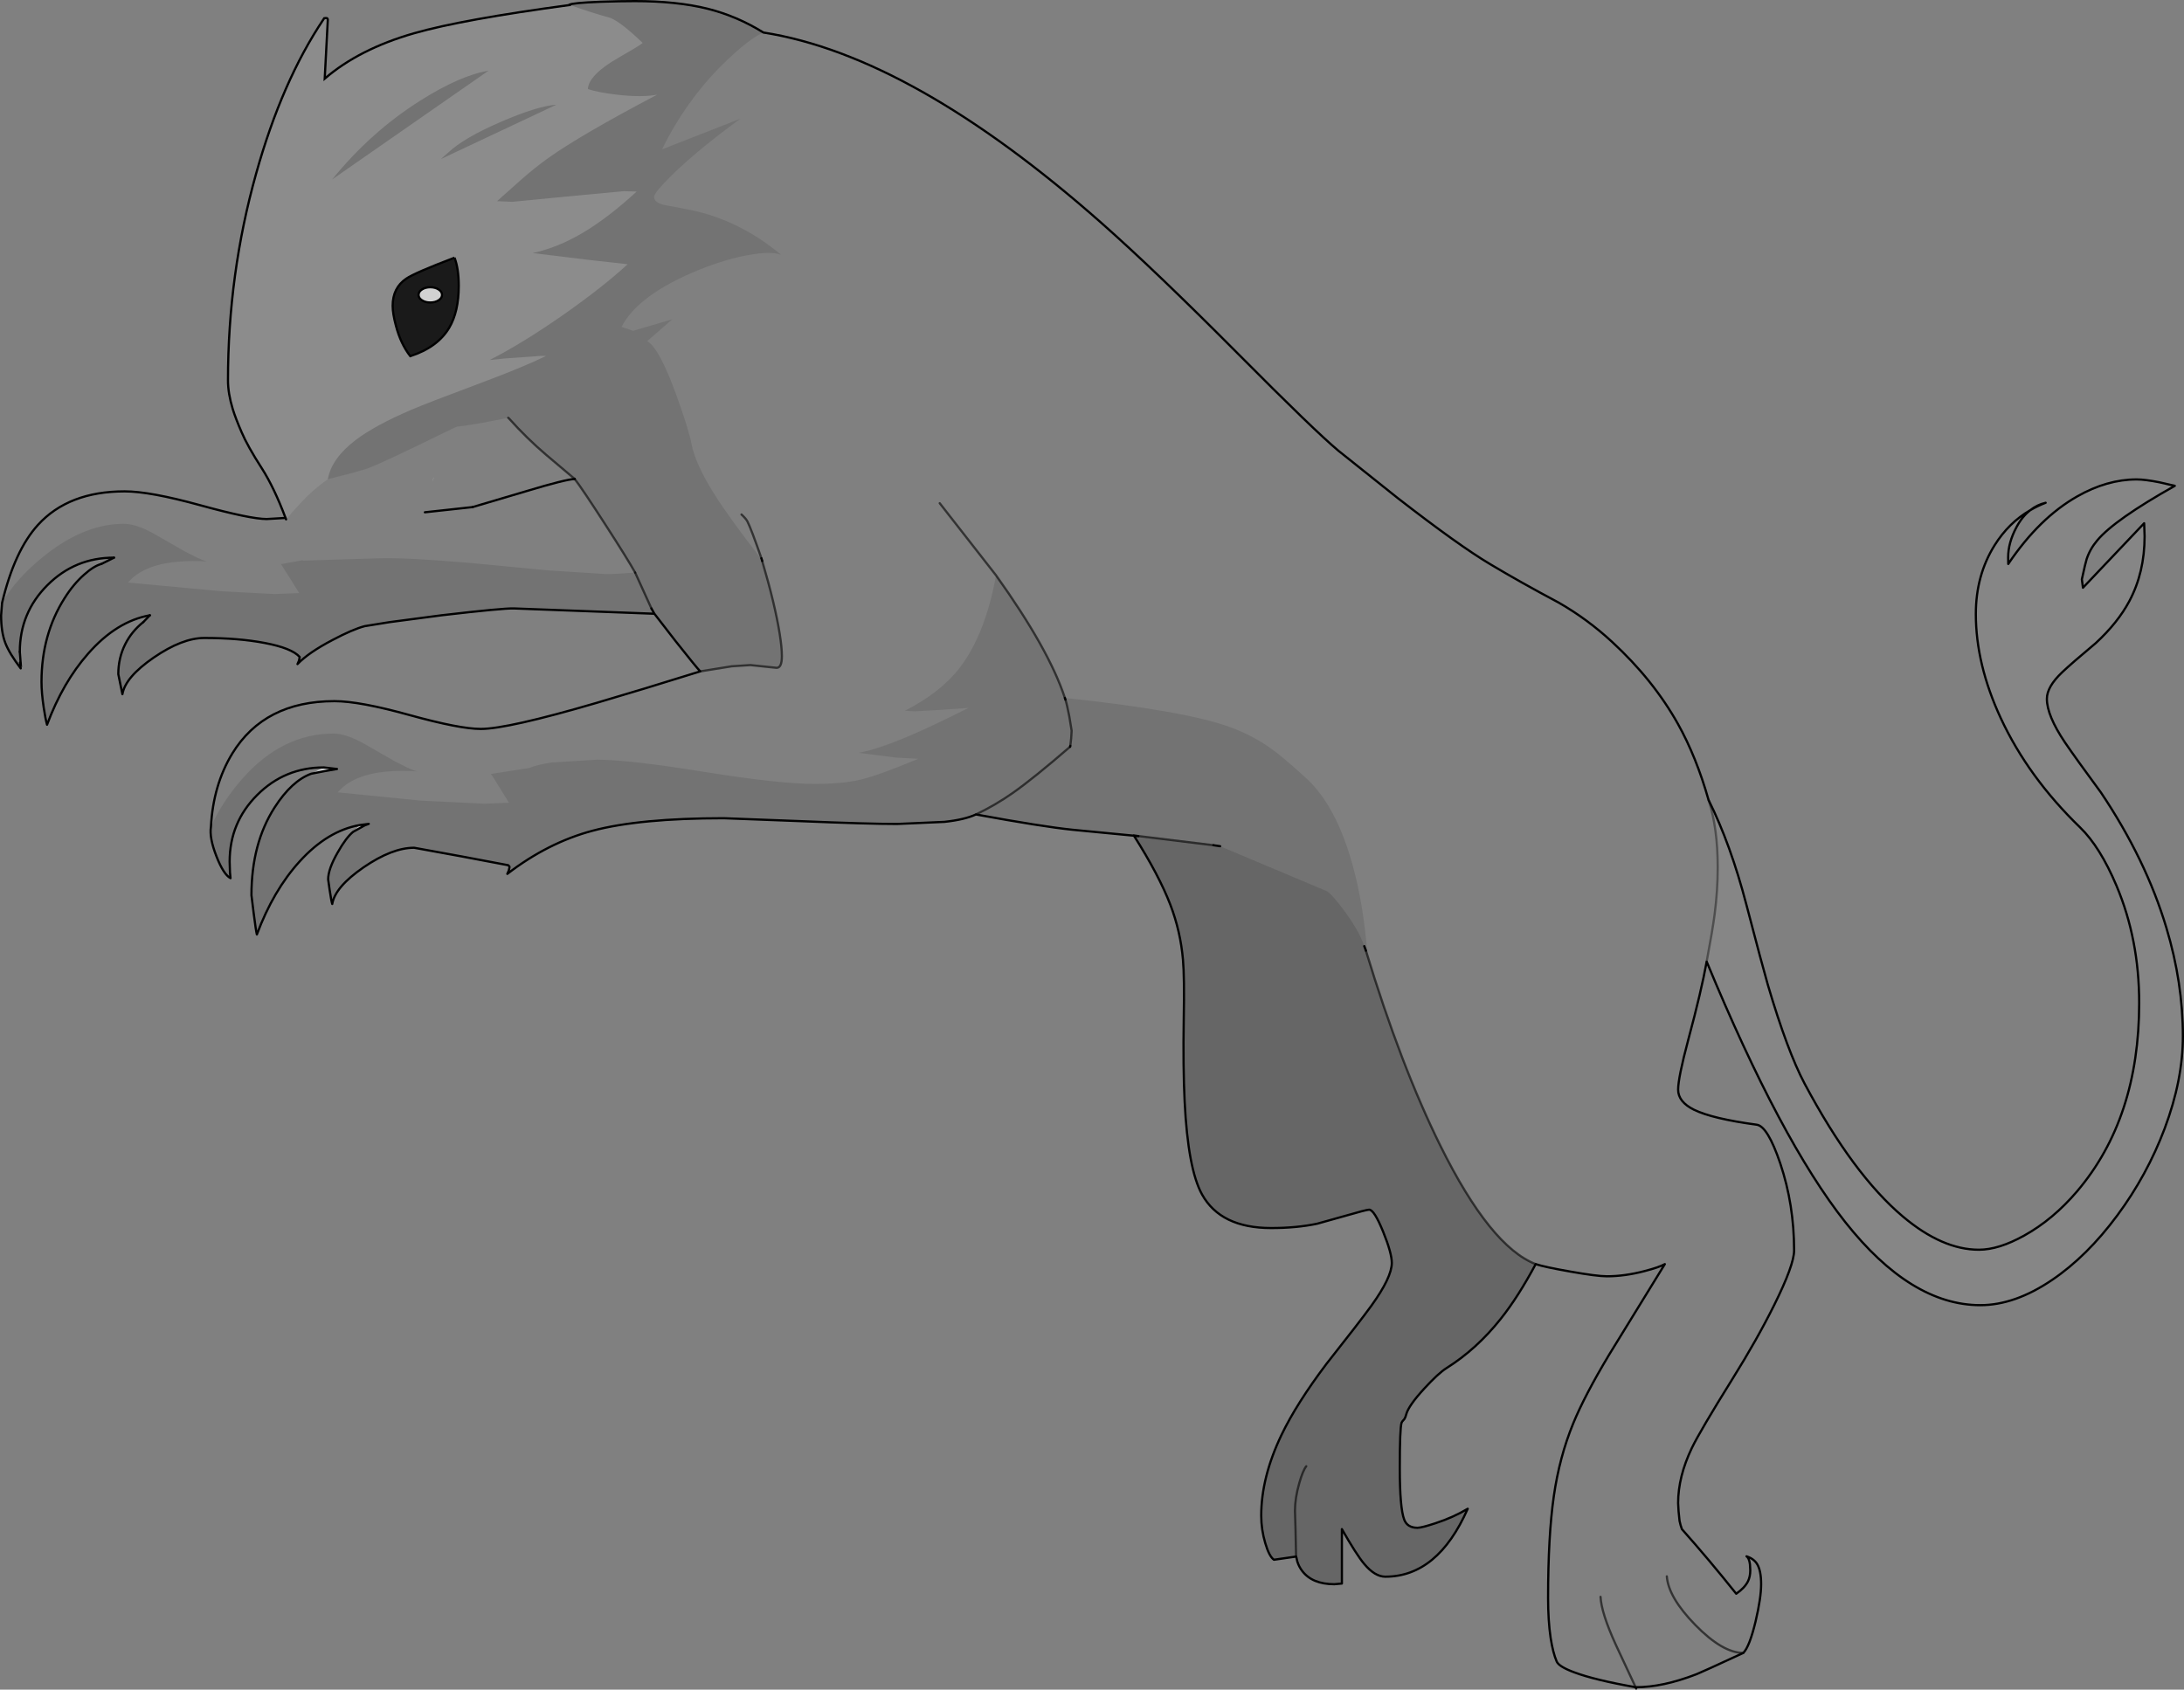 <?xml version="1.0" encoding="UTF-8" standalone="no"?>
<svg xmlns:xlink="http://www.w3.org/1999/xlink" height="763.55px" width="986.7px" xmlns="http://www.w3.org/2000/svg">
  <rect width="100%" height="100%" fill="#808080" stroke="none"/>
  <g transform="matrix(1.0, 0.0, 0.0, 1.0, 0.5, 0.5)">
    <path d="M343.7 252.45 L343.5 251.8 343.7 252.4 343.8 252.8 343.7 252.5 343.7 252.45 343.7 252.4 343.7 252.45 M194.8 217.2 L195.5 215.1 195.3 215.85 194.8 217.2" fill="#ebeced" fill-rule="evenodd" stroke="none"/>
    <path d="M229.7 391.25 L228.7 392.1 229.6 391.05 229.7 391.25 M159.05 375.4 L162.0 372.35 166.1 371.8 164.25 372.5 159.05 375.4 M140.1 349.15 L141.85 348.2 Q144.0 347.1 145.8 346.3 L151.75 347.0 146.0 348.0 140.1 349.15 M103.25 388.85 L103.5 392.45 Q103.55 393.9 103.4 393.7 L103.25 388.85 M511.7 377.05 L513.8 377.35 511.8 377.15 511.7 377.05" fill="#cacccd" fill-rule="evenodd" stroke="none"/>
    <path d="M128.5 233.55 Q123.4 219.95 117.8 211.15 111.35 201.15 108.65 194.8 105.9 188.45 104.65 184.35 102.5 177.3 102.5 171.4 102.5 123.35 115.2 78.0 126.85 36.25 145.7 8.15 L145.95 7.75 146.7 7.65 Q147.35 7.65 147.45 7.9 L147.6 8.35 146.2 35.05 Q161.75 21.65 186.5 14.55 208.25 8.3 257.0 1.75 267.0 5.35 275.3 7.6 280.25 9.65 289.85 18.9 288.4 20.1 283.8 22.75 277.95 26.1 275.6 27.6 265.35 34.2 265.1 39.75 269.7 41.3 278.7 42.35 289.55 43.55 296.35 42.3 261.7 60.55 247.15 70.95 241.35 75.1 235.4 80.3 L224.05 90.4 230.95 90.7 255.65 88.3 281.25 85.9 287.15 86.05 Q274.3 97.85 263.05 104.55 251.55 111.4 240.15 113.85 L265.95 117.0 283.05 118.9 Q272.0 129.1 254.5 141.4 235.8 154.5 220.7 162.2 L227.5 161.5 243.45 160.35 246.2 160.35 Q236.25 165.25 216.6 172.6 192.8 181.5 185.5 184.6 168.9 191.7 160.1 198.4 149.3 206.65 147.6 216.05 142.85 219.5 140.1 222.05 135.4 226.35 128.75 234.2 L128.5 233.55 M198.65 71.4 L250.9 46.8 Q242.4 47.4 226.05 54.45 209.1 61.75 202.05 68.4 L198.65 71.4 M189.4 44.95 Q167.05 59.05 149.55 80.6 L220.2 31.45 Q207.45 33.55 189.4 44.95 M204.85 115.95 Q186.9 122.75 183.0 125.45 176.9 129.6 176.9 137.7 176.9 141.15 178.35 146.6 180.5 154.85 184.85 160.45 197.2 156.45 202.45 147.6 206.75 140.35 206.75 128.7 206.75 120.9 204.85 115.95" fill="#ffffff" fill-opacity="0.098" fill-rule="evenodd" stroke="none"/>
    <path d="M204.85 115.95 Q206.75 120.9 206.75 128.7 206.75 140.35 202.45 147.6 197.2 156.45 184.85 160.45 180.5 154.85 178.35 146.6 176.9 141.15 176.9 137.7 176.9 129.6 183.0 125.45 186.9 122.75 204.85 115.95 M197.65 135.2 Q199.2 134.2 199.2 132.75 199.2 131.3 197.65 130.3 196.1 129.3 193.9 129.3 191.7 129.3 190.15 130.3 188.6 131.3 188.6 132.75 188.6 134.2 190.15 135.2 191.7 136.2 193.9 136.2 196.1 136.2 197.65 135.2" fill="#000000" fill-opacity="0.8" fill-rule="evenodd" stroke="none"/>
    <path d="M693.3 570.75 Q685.35 585.65 677.45 595.55 666.6 609.2 653.0 617.75 649.4 620.0 642.95 627.0 635.8 634.8 634.8 638.7 634.3 640.6 633.6 641.2 632.9 641.9 632.7 642.45 631.9 645.0 631.9 662.85 631.9 681.0 633.9 686.2 635.3 689.9 639.9 689.9 641.75 689.9 648.0 687.85 656.1 685.2 662.6 681.3 649.05 712.0 625.35 712.0 620.65 712.0 615.8 706.2 612.25 701.95 605.75 690.5 L605.75 715.1 602.35 715.4 Q592.35 715.4 587.8 709.4 586.35 707.5 585.6 705.15 L585.25 703.55 585.05 702.9 575.05 704.35 Q572.9 702.85 571.15 696.9 569.3 690.75 569.3 684.4 569.3 667.05 578.5 647.85 585.3 633.7 598.8 615.8 613.55 597.15 619.1 589.5 628.3 576.7 628.3 570.2 628.3 565.8 624.4 556.15 620.35 546.15 618.05 546.15 616.85 546.15 607.05 549.0 L594.55 552.5 Q585.25 554.45 573.8 554.45 550.95 554.45 542.55 539.25 536.2 527.75 534.7 497.2 533.95 481.7 534.3 460.0 534.65 441.05 533.95 433.2 532.85 420.4 528.25 408.35 523.15 395.05 511.8 377.15 L513.8 377.35 511.7 377.05 547.7 381.45 550.75 381.9 599.05 402.25 Q601.85 404.15 607.45 411.9 613.85 420.75 615.85 427.05 L616.6 429.1 Q632.4 481.2 650.3 517.35 672.85 562.85 693.3 570.75 M585.05 702.9 L584.8 690.55 584.55 682.25 Q584.55 676.4 586.5 669.7 588.15 663.95 589.65 662.1 588.15 663.95 586.5 669.7 584.55 676.4 584.55 682.25 L584.8 690.55 585.05 702.9" fill="#000000" fill-opacity="0.2" fill-rule="evenodd" stroke="none"/>
    <path d="M344.4 14.2 Q337.85 16.95 326.25 28.35 309.4 44.95 298.6 67.0 L333.95 53.15 Q314.35 67.55 303.15 78.55 295.0 86.6 295.0 88.45 295.0 90.95 299.45 92.1 L311.6 94.4 Q333.8 99.1 352.35 114.6 347.7 112.9 337.3 114.8 327.05 116.7 315.65 121.3 287.85 132.55 280.3 147.2 L285.5 149.0 303.2 143.8 291.9 153.65 Q297.35 156.8 304.9 177.6 310.7 193.55 311.9 200.1 313.6 209.0 322.1 222.6 329.15 233.8 343.7 252.45 L343.7 252.5 343.8 252.8 343.85 253.0 Q349.65 272.65 351.75 285.9 352.75 292.1 352.75 296.05 352.75 301.3 350.35 301.3 L338.5 300.05 330.1 300.6 315.85 302.9 Q314.0 300.95 304.7 289.2 L295.15 276.85 231.7 274.45 Q226.8 274.3 198.95 277.55 L175.45 280.65 164.3 282.45 Q158.9 283.85 149.75 288.7 138.95 294.35 133.9 299.6 L134.55 298.1 134.9 296.45 134.9 296.4 Q131.4 292.4 119.05 290.05 107.25 287.8 91.8 287.8 81.85 287.8 68.95 296.65 56.1 305.5 54.8 313.2 L52.95 304.15 Q52.95 296.85 56.05 290.65 58.95 284.85 64.25 280.6 L67.2 277.55 Q52.1 280.25 39.25 294.95 27.9 307.85 20.75 327.0 20.0 324.3 19.25 319.25 18.25 312.6 18.25 307.65 18.25 286.25 28.65 269.85 32.65 263.45 37.55 259.15 41.9 255.25 45.3 254.35 L51.0 251.5 Q33.35 251.5 20.9 263.95 8.45 276.4 8.45 294.05 L8.85 299.25 8.6 298.9 8.85 301.55 Q3.65 294.65 1.9 290.05 0.0 285.05 0.0 277.55 L0.45 271.9 Q7.05 260.4 20.5 249.9 38.1 236.2 55.4 236.2 61.05 236.2 69.15 240.75 L83.0 248.7 88.55 251.5 Q91.3 252.8 93.15 253.25 86.5 252.75 79.8 253.35 64.2 254.7 57.35 262.75 L99.8 266.7 123.6 267.95 134.65 267.5 130.75 261.2 126.45 254.45 136.2 252.65 136.3 252.85 136.25 252.85 136.3 252.85 170.65 251.8 Q182.6 251.4 211.45 253.85 L247.7 257.3 273.75 258.95 279.0 258.75 286.45 258.25 Q283.05 252.15 272.85 236.35 262.6 220.45 259.15 215.95 L246.2 205.0 Q237.6 197.7 229.3 188.45 L229.1 188.3 Q211.55 191.85 206.3 192.25 205.75 192.3 203.1 193.6 172.15 208.8 165.3 211.3 L158.2 213.35 147.6 216.05 Q149.3 206.65 160.1 198.4 168.9 191.7 185.5 184.6 192.8 181.5 216.6 172.6 236.25 165.25 246.2 160.35 L243.45 160.35 227.5 161.5 220.7 162.2 Q235.8 154.5 254.5 141.4 272.0 129.1 283.05 118.9 L265.95 117.0 240.15 113.85 Q251.55 111.4 263.05 104.55 274.3 97.85 287.15 86.05 L281.25 85.9 255.65 88.3 230.95 90.7 224.05 90.4 235.4 80.3 Q241.35 75.1 247.15 70.95 261.7 60.55 296.35 42.3 289.55 43.55 278.7 42.35 269.7 41.3 265.1 39.75 265.35 34.2 275.6 27.6 277.95 26.1 283.8 22.75 288.4 20.1 289.85 18.9 280.25 9.65 275.3 7.6 267.0 5.35 257.0 1.75 L256.75 1.65 Q257.9 0.8 270.85 0.3 279.65 0.0 286.3 0.0 305.35 0.0 319.2 3.45 332.5 6.8 344.4 14.2 M511.8 377.15 L483.9 374.45 Q470.7 373.1 440.4 367.55 435.35 369.9 426.2 370.9 L404.75 371.85 Q391.6 371.85 360.5 370.55 L326.5 369.25 Q288.5 369.25 267.25 374.9 247.1 380.25 228.7 394.4 L229.35 392.9 229.7 391.25 229.6 391.05 229.15 390.5 208.25 386.55 186.6 382.6 Q176.65 382.6 163.75 391.45 150.9 400.3 149.6 408.0 149.2 406.8 148.45 401.8 L147.75 396.9 Q147.75 392.25 152.05 384.75 155.85 378.0 159.05 375.4 L164.25 372.5 166.1 371.8 162.0 372.35 Q147.5 374.9 134.9 388.75 122.95 401.9 115.55 421.8 115.15 420.35 114.1 412.15 L113.1 404.05 Q113.1 380.7 123.55 364.4 131.3 352.35 140.1 349.15 L146.0 348.0 151.75 347.0 145.8 346.3 Q128.15 346.3 115.7 358.75 103.25 371.2 103.25 388.85 L103.4 393.7 103.65 396.35 Q100.5 394.7 97.3 386.5 94.0 378.1 94.8 373.1 99.85 361.8 108.95 351.45 126.95 331.0 150.2 331.0 155.85 331.0 163.95 335.55 L177.8 343.5 183.35 346.3 Q186.1 347.6 187.95 348.1 181.25 347.55 174.55 348.15 158.9 349.5 152.1 357.55 L189.75 361.3 218.4 362.7 229.45 362.25 225.55 355.95 Q222.1 350.25 221.25 349.25 L238.65 346.55 Q241.85 345.1 248.95 344.05 L269.2 342.8 Q283.6 342.8 317.6 348.3 351.65 353.75 367.5 353.75 380.2 353.75 388.35 351.8 396.7 349.8 414.35 342.4 L404.2 341.85 387.5 339.7 Q396.7 337.95 411.45 331.55 421.15 327.4 437.05 319.4 L425.1 320.25 412.9 320.95 408.3 320.7 Q424.45 312.45 433.05 301.3 444.6 286.3 449.5 259.5 473.45 293.0 480.6 314.9 534.95 320.65 555.3 328.1 565.4 331.8 573.65 337.7 579.4 341.75 589.75 351.3 603.3 363.75 610.7 390.8 615.65 408.9 617.3 431.15 L616.6 429.1 615.85 427.05 Q613.85 420.75 607.45 411.9 601.85 404.15 599.05 402.25 L550.75 381.9 547.7 381.45 511.7 377.05 511.8 377.15 M480.85 315.65 L480.6 314.9 480.85 315.65 Q481.5 317.65 482.6 323.3 L483.65 329.7 483.45 333.05 483.05 336.55 483.45 333.05 483.65 329.7 482.6 323.3 Q481.5 317.65 480.85 315.65 M482.95 336.95 L483.05 336.55 482.95 336.95 Q466.55 351.15 457.1 357.8 449.35 363.25 440.4 367.55 449.35 363.25 457.1 357.8 466.55 351.15 482.95 336.95 M293.8 274.45 L286.45 258.25 293.8 274.45 295.15 276.85 293.8 274.45 M189.4 44.95 Q207.45 33.55 220.2 31.45 L149.55 80.6 Q167.05 59.05 189.4 44.95 M198.65 71.4 L202.05 68.4 Q209.1 61.75 226.05 54.45 242.4 47.4 250.9 46.8 L198.65 71.4" fill="#000000" fill-opacity="0.098" fill-rule="evenodd" stroke="none"/>
    <path d="M771.4 361.0 Q775.55 373.6 775.55 391.35 775.55 402.0 774.15 412.7 773.2 419.9 770.55 434.05 768.2 447.15 762.25 469.3 757.65 486.55 757.65 491.9 757.65 497.45 764.85 501.0 773.15 505.05 793.15 507.75 798.1 508.4 803.8 525.25 810.05 543.85 810.05 564.6 810.05 571.1 801.05 589.25 793.25 604.95 782.25 622.55 767.5 646.25 763.85 653.85 757.65 666.8 757.65 678.75 L757.85 682.4 758.3 686.8 Q758.7 688.75 759.35 690.5 771.65 704.35 783.9 719.7 787.7 717.1 789.2 714.1 790.25 711.95 790.25 709.15 L790.1 706.4 Q789.75 703.6 788.55 702.8 791.95 703.9 793.4 706.4 795.15 709.35 795.15 715.35 795.15 721.6 792.65 732.2 789.9 743.65 787.1 746.45 768.55 755.05 766.0 756.05 750.65 762.0 738.45 761.95 720.0 758.7 710.8 755.25 703.85 752.7 702.8 750.35 701.1 746.4 700.05 739.65 698.9 731.85 698.9 721.65 698.9 693.5 701.5 675.55 704.05 657.85 710.25 642.75 715.4 630.15 726.5 611.65 L751.65 570.75 Q749.05 572.2 742.5 573.9 733.5 576.25 725.5 576.25 720.95 576.25 708.85 574.1 697.2 572.05 693.3 570.75 672.85 562.85 650.3 517.35 632.4 481.2 616.6 429.1 L617.3 431.15 Q615.65 408.9 610.7 390.8 603.3 363.75 589.75 351.3 579.4 341.75 573.65 337.7 565.4 331.8 555.3 328.1 534.95 320.65 480.6 314.9 473.45 293.0 449.5 259.5 L424.05 226.9 449.5 259.5 Q444.6 286.3 433.05 301.3 424.45 312.45 408.3 320.7 L412.9 320.95 425.1 320.25 437.05 319.4 Q421.15 327.4 411.45 331.55 396.7 337.95 387.5 339.7 L404.2 341.85 414.35 342.4 Q396.7 349.8 388.35 351.8 380.2 353.75 367.5 353.75 351.65 353.75 317.6 348.3 283.6 342.8 269.2 342.8 L248.95 344.05 Q241.85 345.1 238.65 346.55 L221.25 349.25 Q222.1 350.25 225.55 355.95 L229.45 362.25 218.4 362.7 189.75 361.3 152.1 357.55 Q158.9 349.5 174.55 348.15 181.25 347.55 187.95 348.1 186.1 347.6 183.35 346.3 L177.8 343.5 163.95 335.55 Q155.85 331.0 150.2 331.0 126.95 331.0 108.95 351.45 99.85 361.8 94.8 373.1 95.8 354.25 104.45 340.0 118.95 316.35 150.65 316.35 161.95 316.35 184.6 322.65 207.2 328.9 216.7 328.9 228.8 328.9 268.95 317.15 289.75 311.05 315.85 302.9 L330.1 300.6 338.5 300.05 350.35 301.3 Q352.75 301.3 352.75 296.05 352.75 292.1 351.75 285.9 349.65 272.65 343.85 253.0 L343.8 252.8 343.7 252.4 343.5 251.8 343.7 252.45 Q329.15 233.8 322.1 222.6 313.6 209.0 311.9 200.1 310.7 193.55 304.9 177.6 297.35 156.8 291.9 153.65 L303.2 143.8 285.5 149.0 280.3 147.2 Q287.85 132.55 315.65 121.3 327.05 116.7 337.3 114.8 347.7 112.9 352.35 114.6 333.8 99.1 311.6 94.4 L299.45 92.1 Q295.0 90.95 295.0 88.45 295.0 86.6 303.15 78.55 314.35 67.55 333.95 53.15 L298.6 67.0 Q309.4 44.95 326.25 28.35 337.85 16.95 344.4 14.2 411.6 24.75 497.1 100.25 521.5 121.8 558.85 159.4 593.55 194.35 604.25 203.25 L631.0 224.6 Q658.5 245.95 672.5 254.3 686.45 262.65 703.75 271.85 716.65 279.25 727.8 289.55 746.4 306.7 757.55 326.6 765.9 341.55 771.4 361.0 M334.5 232.0 Q336.55 233.9 337.2 235.2 338.9 238.55 343.5 251.8 338.9 238.55 337.2 235.2 336.55 233.9 334.5 232.0 M0.45 271.9 Q6.05 248.35 16.65 236.7 30.45 221.55 55.85 221.55 67.2 221.55 89.9 227.8 112.6 234.05 120.0 234.05 L128.5 233.55 128.75 234.2 136.2 252.65 126.45 254.45 130.75 261.2 134.65 267.5 123.6 267.95 99.8 266.7 57.35 262.75 Q64.2 254.7 79.8 253.35 86.5 252.75 93.15 253.25 91.3 252.8 88.55 251.5 L83.0 248.7 69.15 240.75 Q61.05 236.2 55.4 236.2 38.1 236.2 20.5 249.9 7.05 260.4 0.45 271.9 M738.45 761.95 L729.45 742.65 Q722.95 728.35 722.6 721.1 722.95 728.35 729.45 742.65 L738.45 761.95 M752.55 711.85 Q753.25 721.35 765.4 733.8 777.75 746.45 787.1 746.45 777.75 746.45 765.4 733.8 753.25 721.35 752.55 711.85 M259.15 215.95 Q262.6 220.45 272.85 236.35 283.05 252.15 286.45 258.25 L279.0 258.75 273.75 258.95 247.7 257.3 211.45 253.85 Q182.6 251.4 170.65 251.8 L136.3 252.85 136.25 252.85 136.3 252.85 191.45 231.0 213.0 228.65 237.65 221.35 Q254.9 216.15 259.15 215.95" fill="#ffffff" fill-opacity="0.0" fill-rule="evenodd" stroke="none"/>
    <path d="M771.4 361.0 Q781.4 381.1 788.5 408.35 795.8 436.3 798.2 444.6 807.05 474.6 814.8 489.2 836.7 530.3 859.2 549.25 877.0 564.25 893.55 564.25 902.5 564.25 914.0 557.85 927.05 550.6 937.9 537.85 965.95 504.85 965.95 452.7 965.95 424.05 955.7 399.75 948.3 382.2 939.25 373.4 915.8 350.7 903.4 324.0 892.15 299.7 892.15 277.0 892.15 259.5 900.6 245.95 907.0 235.7 916.75 230.05 913.05 232.9 910.45 237.85 906.75 244.8 906.75 251.35 L906.8 254.35 Q920.8 233.55 938.0 223.8 951.45 216.15 964.85 216.15 968.55 216.15 975.1 217.45 L982.05 219.05 Q954.85 234.35 947.05 243.65 943.7 247.6 942.2 252.2 941.75 253.5 940.05 261.3 L940.55 265.1 968.2 235.95 968.4 241.85 Q968.4 258.2 961.5 271.15 956.35 280.85 946.35 290.1 935.3 299.35 931.15 303.3 924.25 309.85 924.25 315.3 924.25 322.85 932.45 335.05 937.25 342.1 948.65 357.6 969.0 387.9 978.25 418.8 985.7 443.6 985.7 467.75 985.7 487.5 977.45 509.5 969.55 530.5 956.05 548.75 942.4 567.2 926.6 577.9 909.8 589.3 894.2 589.3 862.85 589.3 833.15 551.75 803.95 514.8 770.55 434.05 773.2 419.9 774.15 412.7 775.55 402.0 775.55 391.35 775.55 373.6 771.4 361.0" fill="#ffffff" fill-opacity="0.047" fill-rule="evenodd" stroke="none"/>
    <path d="M197.65 135.2 Q196.1 136.2 193.9 136.2 191.7 136.2 190.15 135.2 188.6 134.2 188.6 132.75 188.6 131.3 190.15 130.3 191.7 129.3 193.9 129.3 196.1 129.3 197.65 130.3 199.2 131.3 199.2 132.75 199.2 134.2 197.65 135.2" fill="#ffffff" fill-opacity="0.647" fill-rule="evenodd" stroke="none"/>
    <path d="M771.4 361.0 Q775.55 373.6 775.55 391.35 775.55 402.0 774.15 412.7 773.2 419.9 770.55 434.05" fill="none" stroke="#000000" stroke-linecap="round" stroke-linejoin="round" stroke-opacity="0.4" stroke-width="1.0"/>
    <path d="M770.55 434.05 Q803.95 514.8 833.15 551.75 862.85 589.3 894.2 589.3 909.8 589.3 926.6 577.9 942.4 567.2 956.05 548.75 969.55 530.5 977.45 509.5 985.7 487.5 985.7 467.75 985.7 443.6 978.25 418.8 969.0 387.9 948.65 357.6 937.25 342.1 932.45 335.05 924.25 322.85 924.25 315.3 924.25 309.85 931.15 303.3 935.3 299.35 946.35 290.1 956.35 280.85 961.5 271.15 968.4 258.2 968.4 241.85 L968.2 235.95 940.55 265.1 940.05 261.3 Q941.75 253.5 942.2 252.2 943.7 247.6 947.05 243.65 954.85 234.35 982.05 219.05 L975.1 217.45 Q968.55 216.15 964.85 216.15 951.45 216.15 938.0 223.8 920.8 233.55 906.8 254.35 L906.75 251.35 Q906.75 244.8 910.45 237.85 913.05 232.9 916.75 230.05 907.0 235.7 900.6 245.95 892.15 259.5 892.15 277.0 892.15 299.7 903.4 324.0 915.8 350.7 939.25 373.4 948.3 382.2 955.7 399.75 965.95 424.05 965.95 452.7 965.95 504.85 937.9 537.85 927.05 550.6 914.0 557.85 902.5 564.25 893.55 564.25 877.0 564.25 859.2 549.25 836.7 530.3 814.8 489.2 807.05 474.6 798.2 444.6 795.8 436.3 788.5 408.35 781.4 381.1 771.4 361.0 765.9 341.55 757.55 326.6 746.4 306.7 727.8 289.55 716.65 279.25 703.75 271.85 686.45 262.65 672.5 254.3 658.5 245.95 631.0 224.6 L604.25 203.25 Q593.55 194.35 558.85 159.4 521.5 121.8 497.1 100.25 411.6 24.75 344.4 14.2 332.5 6.8 319.2 3.45 305.35 0.0 286.3 0.0 279.65 0.0 270.85 0.3 257.9 0.8 256.75 1.65 L257.0 1.75 M770.55 434.05 Q768.2 447.15 762.25 469.3 757.65 486.55 757.65 491.9 757.65 497.45 764.85 501.0 773.15 505.05 793.15 507.75 798.1 508.4 803.8 525.25 810.05 543.85 810.05 564.6 810.05 571.1 801.05 589.25 793.25 604.95 782.25 622.55 767.5 646.25 763.85 653.85 757.65 666.8 757.65 678.75 L757.85 682.4 758.3 686.8 Q758.7 688.75 759.35 690.5 771.65 704.35 783.9 719.7 787.7 717.1 789.2 714.1 790.25 711.95 790.25 709.15 L790.1 706.4 Q789.75 703.6 788.55 702.8 791.95 703.9 793.4 706.4 795.15 709.35 795.15 715.35 795.15 721.6 792.65 732.2 789.9 743.65 787.1 746.45 768.55 755.05 766.0 756.05 750.65 762.0 738.45 761.95 L738.7 762.55 M343.7 252.45 L343.5 251.8 343.7 252.4 343.8 252.8 343.85 253.0 M916.75 230.05 Q919.85 227.6 923.7 226.7 920.05 228.1 916.75 230.05 M738.45 761.95 Q720.0 758.7 710.8 755.25 703.85 752.7 702.8 750.35 701.1 746.4 700.05 739.65 698.9 731.85 698.9 721.65 698.9 693.5 701.5 675.55 704.05 657.85 710.25 642.75 715.4 630.15 726.5 611.65 L751.65 570.75 Q749.05 572.2 742.5 573.9 733.5 576.25 725.5 576.25 720.95 576.25 708.85 574.1 697.2 572.05 693.3 570.75 685.35 585.65 677.45 595.55 666.6 609.2 653.0 617.75 649.4 620.0 642.95 627.0 635.8 634.8 634.8 638.7 634.3 640.6 633.6 641.2 632.9 641.9 632.7 642.45 631.9 645.0 631.9 662.85 631.9 681.0 633.9 686.2 635.3 689.9 639.9 689.9 641.75 689.9 648.0 687.85 656.1 685.2 662.6 681.3 649.05 712.0 625.35 712.0 620.65 712.0 615.8 706.2 612.25 701.95 605.75 690.5 L605.75 715.1 602.35 715.4 Q592.35 715.4 587.8 709.4 586.35 707.5 585.6 705.15 L585.25 703.55 585.05 702.9 575.05 704.35 Q572.9 702.85 571.15 696.9 569.3 690.75 569.3 684.4 569.3 667.05 578.5 647.85 585.3 633.7 598.8 615.8 613.55 597.15 619.1 589.5 628.3 576.7 628.3 570.2 628.3 565.8 624.4 556.15 620.35 546.15 618.05 546.15 616.85 546.15 607.05 549.0 L594.55 552.5 Q585.25 554.45 573.8 554.45 550.95 554.45 542.55 539.25 536.2 527.75 534.7 497.2 533.95 481.7 534.3 460.0 534.65 441.05 533.95 433.2 532.85 420.4 528.25 408.35 523.15 395.05 511.8 377.15 L483.9 374.45 Q470.7 373.1 440.4 367.55 435.35 369.9 426.2 370.9 L404.75 371.85 Q391.6 371.85 360.5 370.55 L326.5 369.25 Q288.5 369.25 267.25 374.9 247.1 380.25 228.7 394.4 L229.35 392.9 229.7 391.25 229.6 391.05 229.15 390.5 208.25 386.55 186.6 382.6 Q176.65 382.6 163.75 391.45 150.9 400.3 149.6 408.0 149.2 406.8 148.45 401.8 L147.75 396.9 Q147.75 392.25 152.05 384.75 155.85 378.0 159.05 375.4 L164.25 372.5 166.1 371.8 162.0 372.35 Q147.5 374.9 134.9 388.75 122.95 401.9 115.55 421.8 115.15 420.35 114.1 412.15 L113.1 404.05 Q113.1 380.7 123.55 364.4 131.3 352.35 140.1 349.15 L146.0 348.0 151.75 347.0 145.8 346.3 Q128.15 346.3 115.7 358.75 103.25 371.2 103.25 388.85 L103.4 393.7 103.65 396.35 Q100.5 394.7 97.3 386.5 94.0 378.1 94.8 373.1 95.8 354.25 104.45 340.0 118.95 316.35 150.65 316.35 161.95 316.35 184.6 322.65 207.2 328.9 216.7 328.9 228.8 328.9 268.95 317.15 289.75 311.05 315.85 302.9 314.0 300.95 304.7 289.2 L295.15 276.85 231.7 274.45 Q226.8 274.3 198.95 277.55 L175.45 280.65 164.3 282.45 Q158.9 283.85 149.75 288.7 138.95 294.35 133.9 299.6 L134.55 298.1 134.9 296.45 M134.9 296.4 Q131.4 292.4 119.05 290.05 107.25 287.8 91.8 287.8 81.85 287.8 68.95 296.65 56.1 305.5 54.8 313.2 L52.95 304.15 Q52.95 296.85 56.05 290.65 58.95 284.85 64.25 280.6 M67.2 277.55 Q52.1 280.25 39.25 294.95 27.9 307.85 20.75 327.0 20.0 324.3 19.25 319.25 18.25 312.6 18.25 307.65 18.25 286.25 28.65 269.85 32.65 263.45 37.55 259.15 41.9 255.25 45.3 254.35 M51.0 251.5 Q33.35 251.5 20.9 263.95 8.45 276.4 8.45 294.05 M8.6 298.9 L8.85 301.55 Q3.65 294.65 1.9 290.05 0.0 285.05 0.0 277.55 L0.45 271.9 Q6.05 248.35 16.65 236.7 30.45 221.55 55.85 221.55 67.2 221.55 89.9 227.8 112.6 234.05 120.0 234.05 L128.5 233.55 M616.6 429.1 L615.85 427.05 M550.75 381.9 L547.7 381.45 M513.8 377.35 L511.8 377.15 511.7 377.05 M343.7 252.45 L343.7 252.4 M343.7 252.5 L343.8 252.8 M480.6 314.9 L480.85 315.65 M483.05 336.55 L482.95 336.95 M293.8 274.45 L295.15 276.85 M191.45 231.0 L213.0 228.65" fill="none" stroke="#000000" stroke-linecap="round" stroke-linejoin="round" stroke-width="1.0"/>
    <path d="M343.5 251.8 Q338.9 238.55 337.2 235.2 336.55 233.9 334.5 232.0 M616.6 429.1 Q632.4 481.2 650.3 517.35 672.85 562.85 693.3 570.75 M787.1 746.45 Q777.75 746.45 765.4 733.8 753.25 721.35 752.55 711.85 M722.6 721.1 Q722.95 728.35 729.45 742.65 L738.45 761.95 M424.05 226.9 L449.5 259.5 Q473.45 293.0 480.6 314.9 M547.7 381.45 L511.7 377.05 M343.85 253.0 Q349.65 272.65 351.75 285.9 352.75 292.1 352.75 296.05 352.75 301.3 350.35 301.3 L338.5 300.05 330.1 300.6 315.85 302.9 M480.85 315.65 Q481.5 317.65 482.6 323.3 L483.65 329.7 483.45 333.05 483.05 336.55 M482.95 336.95 Q466.55 351.15 457.1 357.8 449.35 363.25 440.4 367.55 M229.1 188.3 L229.3 188.45 Q237.6 197.7 246.2 205.0 L259.15 215.95 M286.45 258.25 L293.8 274.45 M589.65 662.1 Q588.15 663.95 586.5 669.7 584.55 676.4 584.55 682.25 L584.8 690.55 585.05 702.9" fill="none" stroke="#000000" stroke-linecap="round" stroke-linejoin="round" stroke-opacity="0.6" stroke-width="1.0"/>
    <path d="M204.85 115.95 Q186.9 122.75 183.0 125.45 176.9 129.6 176.9 137.7 176.9 141.15 178.35 146.6 180.5 154.85 184.85 160.45 197.2 156.45 202.45 147.6 206.75 140.35 206.75 128.7 206.75 120.9 204.85 115.95" fill="none" stroke="#000000" stroke-linecap="butt" stroke-linejoin="miter-clip" stroke-miterlimit="4.0" stroke-width="1.0"/>
    <path d="M64.25 280.6 L67.2 277.55 M45.3 254.35 L51.0 251.5 M8.45 294.05 L8.85 299.25 8.6 298.9 M128.5 233.55 Q123.4 219.95 117.8 211.15 111.35 201.15 108.65 194.8 105.9 188.45 104.65 184.35 102.5 177.3 102.5 171.4 102.5 123.35 115.2 78.0 126.85 36.25 145.7 8.15 L145.95 7.75 146.7 7.65 Q147.35 7.65 147.45 7.9 L147.6 8.35 146.2 35.05 Q161.75 21.65 186.5 14.55 208.25 8.3 257.0 1.75 M197.65 135.2 Q196.1 136.2 193.9 136.2 191.7 136.2 190.15 135.2 188.6 134.2 188.6 132.75 188.6 131.3 190.15 130.3 191.7 129.3 193.9 129.3 196.1 129.3 197.65 130.3 199.2 131.3 199.2 132.75 199.2 134.2 197.65 135.2 M213.0 228.65 L237.65 221.35 Q254.9 216.15 259.15 215.95 M128.75 234.2 L128.5 233.55" fill="none" stroke="#000000" stroke-linecap="round" stroke-linejoin="miter-clip" stroke-miterlimit="4.0" stroke-width="1.0"/>
    <path d="M259.15 215.95 Q262.6 220.45 272.85 236.35 283.05 252.15 286.45 258.25" fill="none" stroke="#000000" stroke-linecap="round" stroke-linejoin="miter-clip" stroke-miterlimit="4.0" stroke-opacity="0.6" stroke-width="1.0"/>
  </g>
</svg>
